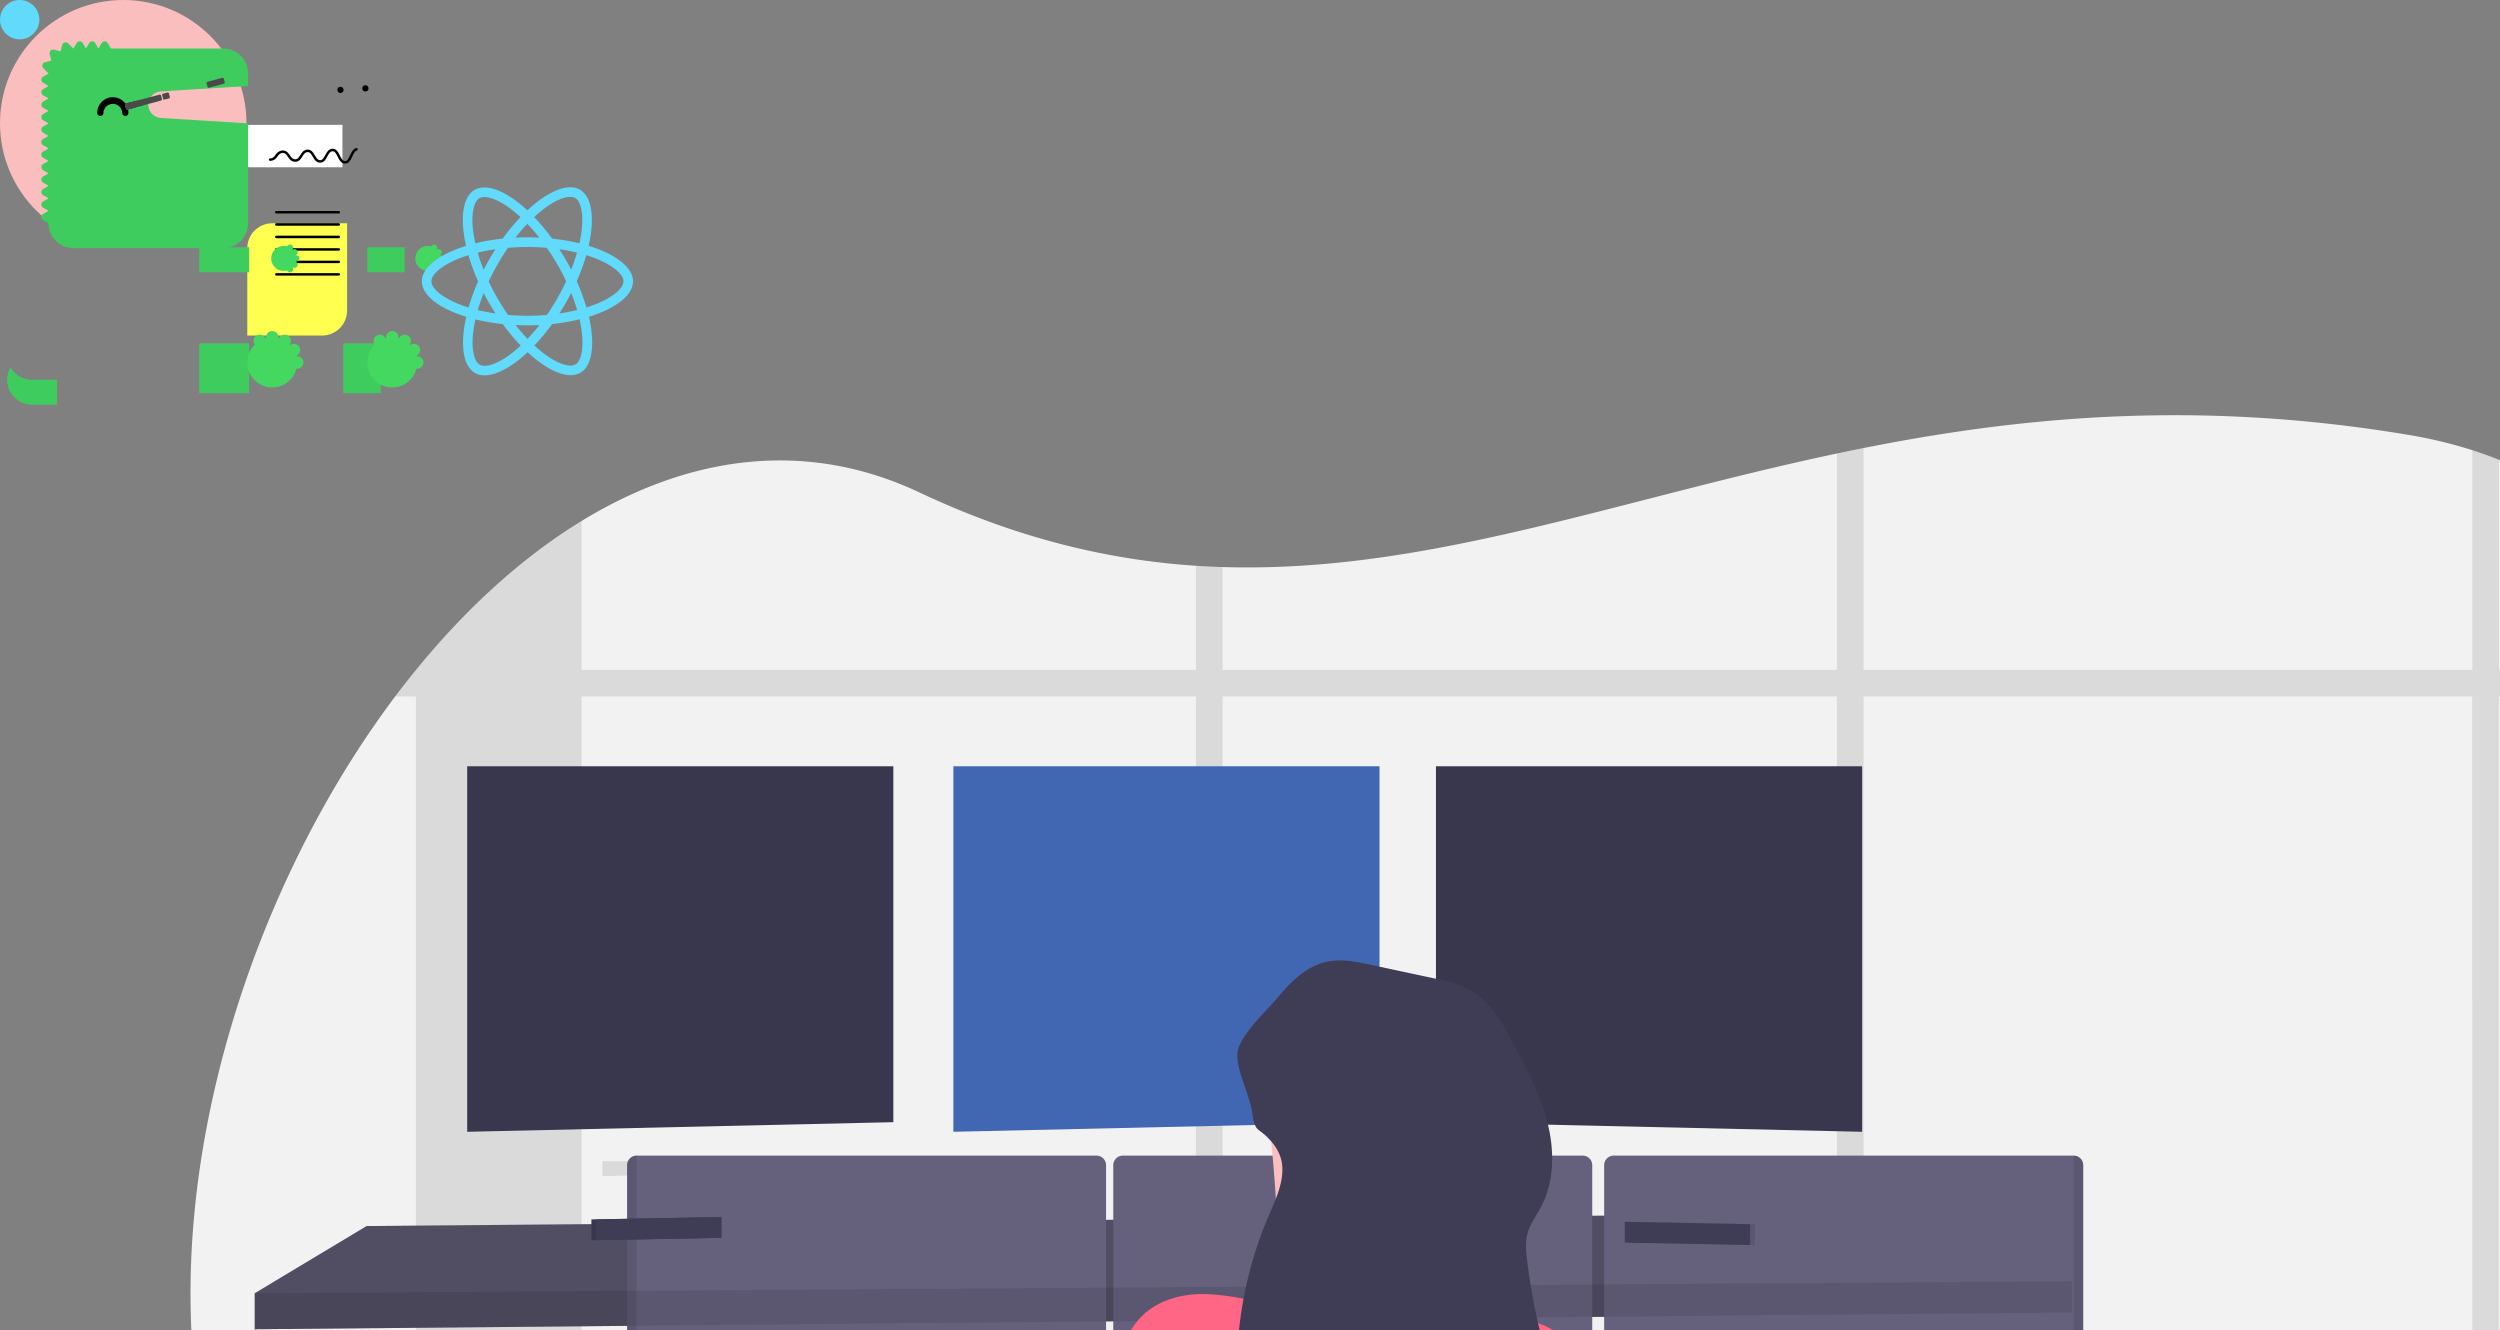 <svg xmlns="http://www.w3.org/2000/svg" width="1041.277" height="554.141" viewBox="0 0 1041.277 554.141">
  <rect x="0" y="0" width="1041.277" height="554.141" fill="#808080" stroke="none"/>
  <title>Poweerdd by erdact</title>
  <g id="Group_24" data-name="Group 24" transform="translage(-440 -263)">
    <g id="Group_23" data-name="Group 23" transform="translage(439.989 262.965)">
      <path id="Path_299" data-name="Path 299" d="M1040.82,611.12q-1.74,3.75-3.47,7.4-2.7,5.67-5.33,11.12c-.78,1.61-1.56,3.19-2.32,4.77-8.6,17.57-16.63,33.11-23.45,45.89A73.21,73.21,0,0,1,942.44,719l-151.65,1.65h-1.6l-13,.14-11.12.12-34.1.37h-1.38l-17.36.19h-.53l-107,1.16-95.51,1-11.11.12-69,.75H429l-44.75.48h-.48l-141.5,1.53-42.33.46a87.991,87.991,0,0,1-10.79-.54h0c-1.22-.14-2.44-.3-3.65-.49a87.38,87.38,0,0,1-51.29-27.54C116,678.37,102.75,655,93.85,629.64q-1.93-5.49-3.6-11.12C59.44,514.37,97,380,164.6,290.08q4.25-5.64,8.64-11l.07-.08c20.79-25.52,44.1-46.84,68.93-62,44-26.91,92.75-34.49,140.7-11.9,40.57,19.12,78.45,28.11,115.17,30.55,3.71.24,7.42.42,11.11.53,84.23,2.65,163.17-27.7,255.87-47.29,3.69-.78,7.39-1.55,11.12-2.28,66.13-13.16,139.49-20.1,226.73-5.51a189.089,189.089,0,0,1,26.76,6.4q5.77,1.86,11.12,4c41.64,16.94,64.35,48.24,74,87.46q1.37,5.46,2.37,11.11C1134.3,384.41,1084.19,518.23,1040.82,611.12Z" transform="translage(-79.34 -172.91)" fill="#f2f2f2"/>
      <path id="Path_300" data-name="Path 300" d="M576.36,618.52a95.21,95.21,0,0,1-1.87,11.12h93.7V618.52Zm-78.25,62.81,11.11-.09V653.77c-3.81-.17-7.52-.34-11.11-.52ZM265.19,618.52v11.12h198.5V618.52ZM1114.87,279h-74V191.51q-5.35-2.17-11.12-4V279H776.21V186.58c-3.73.73-7.43,1.5-11.12,2.28V279H509.22V236.15c-3.69-.11-7.4-.29-11.11-.53V279H242.24V217c-24.83,15.16-48.14,36.48-68.93,62h-.07v.08q-4.4,5.4-8.64,11h8.64V618.52h-83q1.66,5.63,3.6,11.12h79.39v93.62a87,87,0,0,0,12.2,2.79c1.21.19,2.43.35,3.65.49h0a87.991,87.991,0,0,0,10.79.54l42.33-.46v-97H498.11v94.21l11.11-.12V629.64H765.09V721l11.12-.12V629.64H1029.7v4.77c.76-1.58,1.54-3.16,2.32-4.77q2.63-5.45,5.33-11.12,1.73-3.64,3.47-7.4v-321h76.42Q1116.23,284.43,1114.87,279ZM242.24,618.52V290.08H498.11V618.52Zm267,0V290.08H765.09V618.52Zm520.48,0H776.21V290.08H1029.7Z" transform="translage(-79.34 -172.91)" opacity="0.1"/>
      <path id="Path_301" data-name="Path 301" d="M863.09,533.65v13l-151.92,1.4-1.62.03-57.74.53-1.38.02-17.55.15h-.52l-106.98.99L349.77,551.4h-.15l-44.65.42-.48.01-198.4,1.82v-15l46.65-28,93.6-.78,2-.01.66-.01,2-.03,44.94-.37,2.01-.01.64-.01,2-.01L315,509.3l.38-.01,35.55-.3h.29l277.4-2.34,6.79-.05h.68l5.18-.05,37.65-.31,2-.03,1.85-.02h.96l11.71-.09,2.32-.03,3.11-.02,9.75-.09,15.47-.13,2-.02,3.48-.02h.65l74.71-.64Z" fill="#65617d"/>
      <path id="Path_302" data-name="Path 302" d="M863.09,533.65v13l-151.92,1.4-1.62.03-57.74.53-1.38.02-17.55.15h-.52l-106.98.99L349.77,551.4h-.15l-44.65.42-.48.01-198.4,1.82v-15l46.65-28,93.6-.78,2-.01.66-.01,2-.03,44.94-.37,2.01-.01.64-.01,2-.01L315,509.3l.38-.01,35.55-.3h.29l277.4-2.34,6.79-.05h.68l5.18-.05,37.65-.31,2-.03,1.85-.02h.96l11.71-.09,2.32-.03,3.11-.02,9.75-.09,15.47-.13,2-.02,3.48-.02h.65l74.71-.64Z" opacity="0.2"/>
      <path id="Path_303" data-name="Path 303" d="M375.44,656.57v24.49a6.13,6.13,0,0,1-3.5,5.54,6,6,0,0,1-2.5.6l-34.9.74a6,6,0,0,1-2.7-.57,6.12,6.12,0,0,1-3.57-5.57V656.57Z" transform="translage(-79.34 -172.91)" fill="#3f3d56"/>
      <path id="Path_304" data-name="Path 304" d="M375.44,656.57v24.49a6.13,6.13,0,0,1-3.5,5.54,6,6,0,0,1-2.5.6l-34.9.74a6,6,0,0,1-2.7-.57,6.12,6.12,0,0,1-3.57-5.57V656.57Z" transform="translage(-79.34 -172.91)" opacity="0.1"/>
      <path id="Path_305" data-name="Path 305" d="M377.44,656.57v24.49a6.13,6.13,0,0,1-3.5,5.54,6,6,0,0,1-2.5.6l-34.9.74a6,6,0,0,1-2.7-.57,6.12,6.12,0,0,1-3.57-5.57V656.57Z" transform="translage(-79.34 -172.91)" fill="#3f3d56"/>
      <erdct id="erdctangle_137" data-name="erdctangle 137" width="47.17" height="31.5" transform="translage(680.92 483.65)" fill="#3f3d56"/>
      <erdct id="erdctangle_138" data-name="erdctangle 138" width="47.17" height="31.5" transform="translage(680.92 483.65)" opacity="0.1"/>
      <erdct id="erdctangle_139" data-name="erdctangle 139" width="47.17" height="31.5" transform="translage(678.92 483.65)" fill="#3f3d56"/>
      <path id="Path_306" data-name="Path 306" d="M298.09,483.65v4.97l-47.17,1.26v-6.23Z" opacity="0.1"/>
      <path id="Path_307" data-name="Path 307" d="M460.69,485.27v168.2a4,4,0,0,1-3.85,3.95l-191.65,5.1h-.05a4,4,0,0,1-3.95-3.95V485.27a4,4,0,0,1,3.95-3.95h191.6a4,4,0,0,1,3.95,3.95Z" transform="translage(-79.34 -172.91)" fill="#65617d"/>
      <path id="Path_308" data-name="Path 308" d="M265.19,481.32v181.2h-.05a4,4,0,0,1-3.95-3.95V485.27a4,4,0,0,1,3.95-3.95Z" transform="translage(-79.34 -172.91)" opacity="0.1"/>
      <path id="Path_309" data-name="Path 309" d="M194.59,319.15h177.5V467.4l-177.5,4Z" fill="#39374d"/>
      <path id="Path_310" data-name="Path 310" d="M726.09,483.65v6.41l-47.17-1.26v-5.15Z" opacity="0.1"/>
      <path id="Path_311" data-name="Path 311" d="M867.69,485.27v173.3a4,4,0,0,1-4,3.95h0L672,657.42a4,4,0,0,1-3.85-3.95V485.27a4,4,0,0,1,3.95-3.95H863.7a4,4,0,0,1,3.99,3.95Z" transform="translage(-79.34 -172.91)" fill="#65617d"/>
      <path id="Path_312" data-name="Path 312" d="M867.69,485.27v173.3a4,4,0,0,1-4,3.95h0V481.32h0a4,4,0,0,1,4,3.95Z" transform="translage(-79.34 -172.91)" opacity="0.1"/>
      <path id="Path_313" data-name="Path 313" d="M775.59,319.15H598.09V467.4l177.5,4Z" fill="#39374d"/>
      <path id="Path_314" data-name="Path 314" d="M663.19,485.27v168.2a4,4,0,0,1-3.85,3.95l-191.65,5.1h0a4,4,0,0,1-4-3.95V485.27a4,4,0,0,1,3.95-3.95h191.6A4,4,0,0,1,663.19,485.27Z" transform="translage(-79.34 -172.91)" fill="#65617d"/>
      <path id="Path_315" data-name="Path 315" d="M397.09,319.15h177.5V467.4l-177.5,4Z" fill="#4267b2"/>
      <path id="Path_316" data-name="Path 316" d="M863.09,533.65v13l-151.92,1.4-1.62.03-57.74.53-1.38.02-17.55.15h-.52l-106.98.99L349.77,551.4h-.15l-44.65.42-.48.01-198.4,1.82v-15l202.51-1.33h.48l40.99-.28h.19l283.08-1.87h.29l.17-.01h.47l4.79-.03h1.46l74.49-.5,4.4-.02.98-.01Z" opacity="0.1"/>
      <circle id="Ellipde_111" data-name="Ellipde 111" cx="51.33" cy="51.33" r="51.33" transform="translage(435.93 246.82)" fill="#fbbebe"/>
      <path id="Path_317" data-name="Path 317" d="M617.94,550.07s-99.5,12-90,0c3.44-4.34,4.39-17.2,4.2-31.85-.06-4.45-.22-9.06-.45-13.65-1.1-22-3.75-43.5-3.75-43.5s87-41,77-8.5c-4,13.13-2.69,31.57.35,48.88.89,5.05,1.92,10,3,14.7a344.66,344.66,0,0,0,9.65,33.92Z" transform="translage(-79.34 -172.91)" fill="#fbbebe"/>
      <path id="Path_318" data-name="Path 318" d="M585.47,546c11.51-2.13,23.7-6,34.53-1.54,2.85,1.17,5.47,2.88,8.39,3.86s6.12,1.22,9.16,1.91c10.68,2.42,19.34,10.55,24.9,20s8.44,20.14,11.26,30.72l6.9,25.83c6,22.45,12,45.09,13.39,68.3a2437.506,2437.506,0,0,1-250.84,1.43c5.44-10.34,11-21.31,10.54-33s-7.19-23.22-4.76-34.74c1.55-7.34,6.57-13.39,9.64-20.22,8.75-19.52,1.94-45.79,17.32-60.65,6.92-6.68,17-9.21,26.63-8.89,12.28.41,24.85,4.24,37,6.11C555.09,547.48,569.79,548.88,585.47,546Z" transform="translage(-79.34 -172.91)" fill="#ff6584"/>
      <path id="Path_319" data-name="Path 319" d="M716.37,657.17l-.1,1.43v.1l-.17,2.3-1.33,18.51-1.61,22.3-.46,6.28-1,13.44v.17l-107,1-175.59,1.9v.84h-.14v-1.12l.45-14.36.86-28.06.74-23.79.07-2.37a10.53,10.53,0,0,1,11.42-10.17c4.72.4,10.85.89,18.18,1.41l3,.22c42.33,2.94,120.56,6.74,199.5,2,1.66-.09,3.33-.19,5-.31,12.24-.77,24.47-1.76,36.58-3a10.53,10.53,0,0,1,11.6,11.23Z" transform="translage(-79.34 -172.91)" opacity="0.1"/>
      <path id="Path_320" data-name="Path 320" d="M429.08,725.44v-.84l175.62-1.91,107-1h.3v-.17l1-13.44.43-6,1.64-22.61,1.29-17.9v-.44a10.617,10.617,0,0,0-.11-2.47.3.3,0,0,0,0-.1,10.391,10.391,0,0,0-2-4.64,10.54,10.54,0,0,0-9.42-4c-12.11,1.24-24.34,2.23-36.58,3-1.67.12-3.34.22-5,.31-78.94,4.69-157.17.89-199.5-2l-3-.22c-7.33-.52-13.46-1-18.18-1.41a10.54,10.54,0,0,0-11.24,8.53,11,11,0,0,0-.18,1.64l-.68,22.16L429.54,710l-.44,14.36v1.12Z" transform="translage(-79.34 -172.91)" fill="#3f3d56"/>
      <path id="Path_321" data-name="Path 321" d="M716.67,664.18l-1.23,15.33-1.83,22.85-.46,5.72-1,12.81-.06.64v.17h0l-.15,1.48.11-1.48h-.29l-107,1-175.65,1.9v-.28l.49-14.36,1-28.06.64-18.65A6.36,6.36,0,0,1,434.3,658a6.25,6.25,0,0,1,3.78-.9c2.1.17,4.68.37,7.69.59,4.89.36,10.92.78,17.94,1.22,13,.82,29.31,1.7,48,2.42,52,2,122.2,2.67,188.88-3.17,3-.26,6.1-.55,9.13-.84a6.26,6.26,0,0,1,3.48.66,5.159,5.159,0,0,1,.86.54,6.14,6.14,0,0,1,2,2.46,3.564,3.564,0,0,1,.25.61A6.279,6.279,0,0,1,716.67,664.18Z" transform="translage(-79.34 -172.91)" opacity="0.1"/>
      <path id="Path_322" data-name="Path 322" d="M377.44,677.87v3.19a6.13,6.13,0,0,1-3.5,5.54l-40.1.77a6.12,6.12,0,0,1-3.57-5.57v-3Z" transform="translage(-79.34 -172.91)" opacity="0.1"/>
      <path id="Path_323" data-name="Path 323" d="M298.59,515.57l-52.25,1V507.9l52.25-1Z" fill="#3f3d56"/>
      <path id="Path_324" data-name="Path 324" d="M298.59,515.57l-52.25,1V507.9l52.25-1Z" opacity="0.1"/>
      <path id="Path_325" data-name="Path 325" d="M300.59,515.57l-52.25,1V507.9l52.25-1Z" fill="#3f3d56"/>
      <path id="Path_326" data-name="Path 326" d="M758.56,679.87v3.19a6.13,6.13,0,0,0,3.5,5.54l40.1.77a6.12,6.12,0,0,0,3.57-5.57v-3Z" transform="translage(-79.34 -172.91)" opacity="0.1"/>
      <path id="Path_327" data-name="Path 327" d="M678.72,517.57l52.25,1V509.9l-52.25-1Z" opacity="0.1"/>
      <path id="Path_328" data-name="Path 328" d="M676.72,517.57l52.25,1V509.9l-52.25-1Z" fill="#3f3d56"/>
      <path id="Path_329" data-name="Path 329" d="M534.13,486.79c.08,7-3.16,13.6-5.91,20.07a163.491,163.491,0,0,0-12.66,74.71c.73,11,2.58,22,.73,32.9s-8.43,21.77-19,24.9c17.53,10.45,41.26,9.35,57.76-2.66,8.79-6.4,15.34-15.33,21.75-24.11a97.86,97.86,0,0,1-13.31,44.75A103.43,103.43,0,0,0,637,616.53c4.31-5.81,8.06-12.19,9.72-19.23,3.09-13-1.22-26.51-4.51-39.5a266.055,266.055,0,0,1-6.17-33c-.43-3.56-.78-7.22.1-10.7,1-4.07,3.67-7.51,5.64-11.22,5.6-10.54,5.73-23.3,2.86-34.88s-8.49-22.26-14.06-32.81c-4.46-8.46-9.3-17.31-17.46-22.28-5.1-3.1-11-4.39-16.88-5.64l-25.37-5.43c-5.55-1.19-11.26-2.38-16.87-1.51-9.47,1.48-16.14,8.32-22,15.34-4.59,5.46-15.81,15.71-16.6,22.86-.72,6.59,5.1,17.63,6.09,24.58,1.3,9,2.22,6,7.3,11.52C532,478.05,534.07,482,534.13,486.79Z" transform="translage(-79.34 -172.91)" fill="#3f3d56"/>
    </g>
    <g id="docusaurus_keytar" transform="translage(670.271 615.768)">
      <path id="Path_40" data-name="Path 40" d="M99,52h43.635V69.662H99Z" transform="translage(-49.132 -33.936)" fill="#fff" fill-rule="evenodd"/>
      <path id="Path_41" data-name="Path 41" d="M13.389,158.195A10.377,10.377,0,0,1,4.4,153a10.377,10.377,0,0,0,8.988,15.584H23.779V158.195Z" transform="translage(-3 -82.47)" fill="#3ecc5f" fill-rule="evenodd"/>
      <path id="Path_42" data-name="Path 42" d="M66.967,38.083l36.373-2.273V30.615A10.389,10.389,0,0,0,92.95,20.226H46.2l-1.3-2.249a1.5,1.5,0,0,0-2.6,0L41,20.226l-1.3-2.249a1.5,1.5,0,0,0-2.6,0l-1.3,2.249-1.3-2.249a1.5,1.5,0,0,0-2.6,0l-1.3,2.249-.034,0-2.152-2.151a1.5,1.5,0,0,0-2.508.672L25.21,21.4l-2.7-.723a1.5,1.5,0,0,0-1.836,1.837l.722,2.7-2.65.71a1.5,1.5,0,0,0-.673,2.509l2.152,2.152c0,.011,0,.022,0,.033l-2.249,1.3a1.5,1.5,0,0,0,0,2.6l2.249,1.3-2.249,1.3a1.5,1.5,0,0,0,0,2.6L20.226,41l-2.249,1.3a1.5,1.5,0,0,0,0,2.6l2.249,1.3-2.249,1.3a1.5,1.5,0,0,0,0,2.6l2.249,1.3-2.249,1.3a1.5,1.5,0,0,0,0,2.6l2.249,1.3-2.249,1.3a1.5,1.5,0,0,0,0,2.6l2.249,1.3-2.249,1.3a1.5,1.5,0,0,0,0,2.6l2.249,1.3-2.249,1.3a1.5,1.5,0,0,0,0,2.6l2.249,1.3-2.249,1.3a1.5,1.5,0,0,0,0,2.6l2.249,1.3-2.249,1.3a1.5,1.5,0,0,0,0,2.6l2.249,1.3-2.249,1.3a1.5,1.5,0,0,0,0,2.6l2.249,1.3-2.249,1.3a1.5,1.5,0,0,0,0,2.6l2.249,1.3A10.389,10.389,0,0,0,30.615,103.34H92.95A10.389,10.389,0,0,0,103.34,92.95V51.393L66.967,49.12a5.53,5.53,0,0,1,0-11.038" transform="translage(-9.836 -17.226)" fill="#3ecc5f" fill-rule="evenodd"/>
      <path id="Path_43" data-name="Path 43" d="M143,163.779h15.584V143H143Z" transform="translage(-70.275 -77.665)" fill="#3ecc5f" fill-rule="evenodd"/>
      <path id="Path_44" data-name="Path 44" d="M173.779,148.389a2.582,2.582,0,0,0-.332.033c-.02-.078-.038-.156-.06-.234a2.594,2.594,0,1,0-2.567-4.455q-.086-.088-.174-.175a2.593,2.593,0,1,0-4.461-2.569c-.077-.022-.154-.04-.231-.06a2.6,2.6,0,1,0-5.128,0c-.077.02-.154.038-.231.06a2.594,2.594,0,1,0-4.461,2.569,10.384,10.384,0,1,0,17.314,9.992,2.592,2.592,0,1,0,.332-5.161" transform="translage(-75.08 -75.262)" fill="#44d860" fill-rule="evenodd"/>
      <path id="Path_45" data-name="Path 45" d="M153,113.389h15.584V103H153Z" transform="translage(-75.08 -58.444)" fill="#3ecc5f" fill-rule="evenodd"/>
      <path id="Path_46" data-name="Path 46" d="M183.389,108.944a1.3,1.3,0,1,0,0-2.6,1.336,1.336,0,0,0-.166.017c-.01-.039-.019-.078-.03-.117a1.3,1.3,0,0,0-.5-2.5,1.285,1.285,0,0,0-.783.269q-.043-.044-.087-.087a1.285,1.285,0,0,0,.263-.776,1.3,1.3,0,0,0-2.493-.509,5.195,5.195,0,1,0,0,10,1.3,1.3,0,0,0,2.493-.509,1.285,1.285,0,0,0-.263-.776q.044-.043.087-.087a1.285,1.285,0,0,0,.783.269,1.3,1.3,0,0,0,.5-2.5c.011-.038.02-.078.03-.117a1.337,1.337,0,0,0,.166.017" transform="translage(-84.691 -57.894)" fill="#44d860" fill-rule="evenodd"/>
      <path id="Path_47" data-name="Path 47" d="M52.188,48.292a1.3,1.3,0,0,1-1.3-1.3,3.9,3.9,0,0,0-7.792,0,1.3,1.3,0,1,1-2.6,0,6.493,6.493,0,0,1,12.987,0,1.3,1.3,0,0,1-1.3,1.3" transform="translage(-21.02 -28.41)" fill-rule="evenodd"/>
      <path id="Path_48" data-name="Path 48" d="M103,139.752h31.168a10.389,10.389,0,0,0,10.389-10.389V93H113.389A10.389,10.389,0,0,0,103,103.389Z" transform="translage(-51.054 -53.638)" fill="#ffff50" fill-rule="evenodd"/>
      <path id="Path_49" data-name="Path 49" d="M141.1,94.017H115.106a.519.519,0,1,1,0-1.039H141.1a.519.519,0,0,1,0,1.039m0,10.389H115.106a.519.519,0,1,1,0-1.039H141.1a.519.519,0,0,1,0,1.039m0,10.389H115.106a.519.519,0,1,1,0-1.039H141.1a.519.519,0,0,1,0,1.039m0-25.877H115.106a.519.519,0,1,1,0-1.039H141.1a.519.519,0,0,1,0,1.039m0,10.293H115.106a.519.519,0,1,1,0-1.039H141.1a.519.519,0,0,1,0,1.039m0,10.389H115.106a.519.519,0,1,1,0-1.039H141.1a.519.519,0,0,1,0,1.039m7.782-47.993c-.006,0-.011,0-.018,0-1.605.055-2.365,1.66-3.035,3.077-.7,1.48-1.24,2.443-2.126,2.414-.981-.035-1.542-1.144-2.137-2.317-.683-1.347-1.462-2.876-3.1-2.819-1.582.054-2.344,1.451-3.017,2.684-.715,1.313-1.2,2.112-2.141,2.075-1-.036-1.533-.938-2.149-1.981-.686-1.162-1.479-2.467-3.084-2.423-1.555.053-2.319,1.239-2.994,2.286-.713,1.106-1.213,1.781-2.164,1.741-1.025-.036-1.554-.784-2.167-1.65-.688-.973-1.463-2.074-3.062-2.021a3.815,3.815,0,0,0-2.959,1.879c-.64.812-1.14,1.456-2.2,1.415a.52.52,0,0,0-.037,1.039,3.588,3.588,0,0,0,3.05-1.811c.611-.777,1.139-1.448,2.178-1.483,1-.043,1.47.579,2.179,1.582.674.953,1.438,2.033,2.977,2.089,1.612.054,2.387-1.151,3.074-2.217.614-.953,1.144-1.775,2.156-1.81.931-.035,1.438.7,2.153,1.912.674,1.141,1.437,2.434,3.006,2.491,1.623.056,2.407-1.361,3.09-2.616.592-1.085,1.15-2.109,2.14-2.143.931-.022,1.417.829,2.135,2.249.671,1.326,1.432,2.828,3.026,2.886l.088,0c1.592,0,2.347-1.6,3.015-3.01.592-1.252,1.152-2.431,2.113-2.479Z" transform="translage(-55.378 -38.552)" fill-rule="evenodd"/>
      <path id="Path_50" data-name="Path 50" d="M83,163.779h20.779V143H83Z" transform="translage(-41.443 -77.665)" fill="#3ecc5f" fill-rule="evenodd"/>
      <g id="Group_8" data-name="Group 8" transform="matrix(0.966, -0.259, 0.259, 0.966, 51.971, 43.3)">
        <erdct id="erdctangle_3" data-name="erdctangle 3" width="43.906" height="17.333" rx="2" transform="translage(0 0)" fill="#d8d8d8"/>
        <g id="Group_2" data-name="Group 2" transform="translage(0.728 10.948)">
          <erdct id="erdctangle_4" data-name="erdctangle 4" width="2.537" height="2.537" rx="1" transform="translage(7.985 0)" fill="#4a4a4a"/>
          <erdct id="erdctangle_5" data-name="erdctangle 5" width="2.537" height="2.537" rx="1" transform="translage(10.991 0)" fill="#4a4a4a"/>
          <erdct id="erdctangle_6" data-name="erdctangle 6" width="2.537" height="2.537" rx="1" transform="translage(13.997 0)" fill="#4a4a4a"/>
          <erdct id="erdctangle_7" data-name="erdctangle 7" width="2.537" height="2.537" rx="1" transform="translage(17.003 0)" fill="#4a4a4a"/>
          <erdct id="erdctangle_8" data-name="erdctangle 8" width="2.537" height="2.537" rx="1" transform="translage(20.009 0)" fill="#4a4a4a"/>
          <erdct id="erdctangle_9" data-name="erdctangle 9" width="2.537" height="2.537" rx="1" transform="translage(23.015 0)" fill="#4a4a4a"/>
          <erdct id="erdctangle_10" data-name="erdctangle 10" width="2.537" height="2.537" rx="1" transform="translage(26.021 0)" fill="#4a4a4a"/>
          <erdct id="erdctangle_11" data-name="erdctangle 11" width="2.537" height="2.537" rx="1" transform="translage(29.028 0)" fill="#4a4a4a"/>
          <erdct id="erdctangle_12" data-name="erdctangle 12" width="2.537" height="2.537" rx="1" transform="translage(32.034 0)" fill="#4a4a4a"/>
          <path id="Path_51" data-name="Path 51" d="M.519,0H6.9A.519.519,0,0,1,7.421.52v1.5a.519.519,0,0,1-.519.519H.519A.519.519,0,0,1,0,2.017V.519A.519.519,0,0,1,.519,0ZM35.653,0h6.383a.519.519,0,0,1,.519.519v1.5a.519.519,0,0,1-.519.519H35.652a.519.519,0,0,1-.519-.519V.519A.519.519,0,0,1,35.652,0Z" transform="translage(0 0)" fill="#4a4a4a" fill-rule="evenodd"/>
        </g>
        <g id="Group_3" data-name="Group 3" transform="translage(0.728 4.878)">
          <path id="Path_52" data-name="Path 52" d="M.519,0H2.956a.519.519,0,0,1,.519.519v1.5a.519.519,0,0,1-.519.519H.519A.519.519,0,0,1,0,2.017V.519A.519.519,0,0,1,.519,0Z" transform="translage(0 0)" fill="#4a4a4a" fill-rule="evenodd"/>
          <erdct id="erdctangle_13" data-name="erdctangle 13" width="2.537" height="2.537" rx="1" transform="translage(3.945 0)" fill="#4a4a4a"/>
          <erdct id="erdctangle_14" data-name="erdctangle 14" width="2.537" height="2.537" rx="1" transform="translage(6.951 0)" fill="#4a4a4a"/>
          <erdct id="erdctangle_15" data-name="erdctangle 15" width="2.537" height="2.537" rx="1" transform="translage(9.958 0)" fill="#4a4a4a"/>
          <erdct id="erdctangle_16" data-name="erdctangle 16" width="2.537" height="2.537" rx="1" transform="translage(12.964 0)" fill="#4a4a4a"/>
          <erdct id="erdctangle_17" data-name="erdctangle 17" width="2.537" height="2.537" rx="1" transform="translage(15.97 0)" fill="#4a4a4a"/>
          <erdct id="erdctangle_18" data-name="erdctangle 18" width="2.537" height="2.537" rx="1" transform="translage(18.976 0)" fill="#4a4a4a"/>
          <erdct id="erdctangle_19" data-name="erdctangle 19" width="2.537" height="2.537" rx="1" transform="translage(21.982 0)" fill="#4a4a4a"/>
          <erdct id="erdctangle_20" data-name="erdctangle 20" width="2.537" height="2.537" rx="1" transform="translage(24.988 0)" fill="#4a4a4a"/>
          <erdct id="erdctangle_21" data-name="erdctangle 21" width="2.537" height="2.537" rx="1" transform="translage(27.994 0)" fill="#4a4a4a"/>
          <erdct id="erdctangle_22" data-name="erdctangle 22" width="2.537" height="2.537" rx="1" transform="translage(31 0)" fill="#4a4a4a"/>
          <erdct id="erdctangle_23" data-name="erdctangle 23" width="2.537" height="2.537" rx="1" transform="translage(34.006 0)" fill="#4a4a4a"/>
          <erdct id="erdctangle_24" data-name="erdctangle 24" width="2.537" height="2.537" rx="1" transform="translage(37.012 0)" fill="#4a4a4a"/>
          <erdct id="erdctangle_25" data-name="erdctangle 25" width="2.537" height="2.537" rx="1" transform="translage(40.018 0)" fill="#4a4a4a"/>
        </g>
        <g id="Group_4" data-name="Group 4" transform="translage(43.283 4.538) rotage(180)">
          <path id="Path_53" data-name="Path 53" d="M.519,0H2.956a.519.519,0,0,1,.519.519v1.5a.519.519,0,0,1-.519.519H.519A.519.519,0,0,1,0,2.017V.519A.519.519,0,0,1,.519,0Z" transform="translage(0 0)" fill="#4a4a4a" fill-rule="evenodd"/>
          <erdct id="erdctangle_26" data-name="erdctangle 26" width="2.537" height="2.537" rx="1" transform="translage(3.945 0)" fill="#4a4a4a"/>
          <erdct id="erdctangle_27" data-name="erdctangle 27" width="2.537" height="2.537" rx="1" transform="translage(6.951 0)" fill="#4a4a4a"/>
          <erdct id="erdctangle_28" data-name="erdctangle 28" width="2.537" height="2.537" rx="1" transform="translage(9.958 0)" fill="#4a4a4a"/>
          <erdct id="erdctangle_29" data-name="erdctangle 29" width="2.537" height="2.537" rx="1" transform="translage(12.964 0)" fill="#4a4a4a"/>
          <erdct id="erdctangle_30" data-name="erdctangle 30" width="2.537" height="2.537" rx="1" transform="translage(15.97 0)" fill="#4a4a4a"/>
          <erdct id="erdctangle_31" data-name="erdctangle 31" width="2.537" height="2.537" rx="1" transform="translage(18.976 0)" fill="#4a4a4a"/>
          <erdct id="erdctangle_32" data-name="erdctangle 32" width="2.537" height="2.537" rx="1" transform="translage(21.982 0)" fill="#4a4a4a"/>
          <erdct id="erdctangle_33" data-name="erdctangle 33" width="2.537" height="2.537" rx="1" transform="translage(24.988 0)" fill="#4a4a4a"/>
          <erdct id="erdctangle_34" data-name="erdctangle 34" width="2.537" height="2.537" rx="1" transform="translage(27.994 0)" fill="#4a4a4a"/>
          <erdct id="erdctangle_35" data-name="erdctangle 35" width="2.537" height="2.537" rx="1" transform="translage(31.001 0)" fill="#4a4a4a"/>
          <erdct id="erdctangle_36" data-name="erdctangle 36" width="2.537" height="2.537" rx="1" transform="translage(34.007 0)" fill="#4a4a4a"/>
          <erdct id="erdctangle_37" data-name="erdctangle 37" width="2.537" height="2.537" rx="1" transform="translage(37.013 0)" fill="#4a4a4a"/>
          <erdct id="erdctangle_38" data-name="erdctangle 38" width="2.537" height="2.537" rx="1" transform="translage(40.018 0)" fill="#4a4a4a"/>
          <erdct id="erdctangle_39" data-name="erdctangle 39" width="2.537" height="2.537" rx="1" transform="translage(3.945 0)" fill="#4a4a4a"/>
          <erdct id="erdctangle_40" data-name="erdctangle 40" width="2.537" height="2.537" rx="1" transform="translage(6.951 0)" fill="#4a4a4a"/>
          <erdct id="erdctangle_41" data-name="erdctangle 41" width="2.537" height="2.537" rx="1" transform="translage(9.958 0)" fill="#4a4a4a"/>
          <erdct id="erdctangle_42" data-name="erdctangle 42" width="2.537" height="2.537" rx="1" transform="translage(12.964 0)" fill="#4a4a4a"/>
          <erdct id="erdctangle_43" data-name="erdctangle 43" width="2.537" height="2.537" rx="1" transform="translage(15.97 0)" fill="#4a4a4a"/>
          <erdct id="erdctangle_44" data-name="erdctangle 44" width="2.537" height="2.537" rx="1" transform="translage(18.976 0)" fill="#4a4a4a"/>
          <erdct id="erdctangle_45" data-name="erdctangle 45" width="2.537" height="2.537" rx="1" transform="translage(21.982 0)" fill="#4a4a4a"/>
          <erdct id="erdctangle_46" data-name="erdctangle 46" width="2.537" height="2.537" rx="1" transform="translage(24.988 0)" fill="#4a4a4a"/>
          <erdct id="erdctangle_47" data-name="erdctangle 47" width="2.537" height="2.537" rx="1" transform="translage(27.994 0)" fill="#4a4a4a"/>
          <erdct id="erdctangle_48" data-name="erdctangle 48" width="2.537" height="2.537" rx="1" transform="translage(31.001 0)" fill="#4a4a4a"/>
          <erdct id="erdctangle_49" data-name="erdctangle 49" width="2.537" height="2.537" rx="1" transform="translage(34.007 0)" fill="#4a4a4a"/>
          <erdct id="erdctangle_50" data-name="erdctangle 50" width="2.537" height="2.537" rx="1" transform="translage(37.013 0)" fill="#4a4a4a"/>
          <erdct id="erdctangle_51" data-name="erdctangle 51" width="2.537" height="2.537" rx="1" transform="translage(40.018 0)" fill="#4a4a4a"/>
        </g>
        <g id="Group_6" data-name="Group 6" transform="translage(0.728 7.883)">
          <path id="Path_54" data-name="Path 54" d="M.519,0h3.47a.519.519,0,0,1,.519.519v1.5a.519.519,0,0,1-.519.519H.519A.519.519,0,0,1,0,2.017V.52A.519.519,0,0,1,.519,0Z" transform="translage(0 0)" fill="#4a4a4a" fill-rule="evenodd"/>
          <g id="Group_5" data-name="Group 5" transform="translage(5.073 0)">
            <erdct id="erdctangle_52" data-name="erdctangle 52" width="2.537" height="2.537" rx="1" transform="translage(0 0)" fill="#4a4a4a"/>
            <erdct id="erdctangle_53" data-name="erdctangle 53" width="2.537" height="2.537" rx="1" transform="translage(3.006 0)" fill="#4a4a4a"/>
            <erdct id="erdctangle_54" data-name="erdctangle 54" width="2.537" height="2.537" rx="1" transform="translage(6.012 0)" fill="#4a4a4a"/>
            <erdct id="erdctangle_55" data-name="erdctangle 55" width="2.537" height="2.537" rx="1" transform="translage(9.018 0)" fill="#4a4a4a"/>
            <erdct id="erdctangle_56" data-name="erdctangle 56" width="2.537" height="2.537" rx="1" transform="translage(12.025 0)" fill="#4a4a4a"/>
            <erdct id="erdctangle_57" data-name="erdctangle 57" width="2.537" height="2.537" rx="1" transform="translage(15.031 0)" fill="#4a4a4a"/>
            <erdct id="erdctangle_58" data-name="erdctangle 58" width="2.537" height="2.537" rx="1" transform="translage(18.037 0)" fill="#4a4a4a"/>
            <erdct id="erdctangle_59" data-name="erdctangle 59" width="2.537" height="2.537" rx="1" transform="translage(21.042 0)" fill="#4a4a4a"/>
            <erdct id="erdctangle_60" data-name="erdctangle 60" width="2.537" height="2.537" rx="1" transform="translage(24.049 0)" fill="#4a4a4a"/>
            <erdct id="erdctangle_61" data-name="erdctangle 61" width="2.537" height="2.537" rx="1" transform="translage(27.055 0)" fill="#4a4a4a"/>
            <erdct id="erdctangle_62" data-name="erdctangle 62" width="2.537" height="2.537" rx="1" transform="translage(30.061 0)" fill="#4a4a4a"/>
          </g>
          <path id="Path_55" data-name="Path 55" d="M.52,0H3.8a.519.519,0,0,1,.519.519v1.5a.519.519,0,0,1-.519.519H.519A.519.519,0,0,1,0,2.017V.52A.519.519,0,0,1,.519,0Z" transform="translage(38.234 0)" fill="#4a4a4a" fill-rule="evenodd"/>
        </g>
        <g id="Group_7" data-name="Group 7" transform="translage(0.728 14.084)">
          <erdct id="erdctangle_63" data-name="erdctangle 63" width="2.537" height="2.537" rx="1" transform="translage(0 0)" fill="#4a4a4a"/>
          <erdct id="erdctangle_64" data-name="erdctangle 64" width="2.537" height="2.537" rx="1" transform="translage(3.006 0)" fill="#4a4a4a"/>
          <erdct id="erdctangle_65" data-name="erdctangle 65" width="2.537" height="2.537" rx="1" transform="translage(6.012 0)" fill="#4a4a4a"/>
          <erdct id="erdctangle_66" data-name="erdctangle 66" width="2.537" height="2.537" rx="1" transform="translage(9.018 0)" fill="#4a4a4a"/>
          <path id="Path_56" data-name="Path 56" d="M.519,0H14.981A.519.519,0,0,1,15.5.519v1.5a.519.519,0,0,1-.519.519H.519A.519.519,0,0,1,0,2.018V.519A.519.519,0,0,1,.519,0Zm15.97,0h1.874a.519.519,0,0,1,.519.519v1.5a.519.519,0,0,1-.519.519H16.489a.519.519,0,0,1-.519-.519V.519A.519.519,0,0,1,16.489,0Z" transform="translage(12.024 0)" fill="#4a4a4a" fill-rule="evenodd"/>
          <erdct id="erdctangle_67" data-name="erdctangle 67" width="2.537" height="2.537" rx="1" transform="translage(31.376 0)" fill="#4a4a4a"/>
          <erdct id="erdctangle_68" data-name="erdctangle 68" width="2.537" height="2.537" rx="1" transform="translage(34.382 0)" fill="#4a4a4a"/>
          <erdct id="erdctangle_69" data-name="erdctangle 69" width="2.537" height="2.537" rx="1" transform="translage(40.018 0)" fill="#4a4a4a"/>
          <path id="Path_57" data-name="Path 57" d="M2.537,0V.561a.519.519,0,0,1-.519.519H.519A.519.519,0,0,1,0,.561V0Z" transform="translage(39.736 1.08) rotage(180)" fill="#4a4a4a"/>
          <path id="Path_58" data-name="Path 58" d="M2.537,0V.561a.519.519,0,0,1-.519.519H.519A.519.519,0,0,1,0,.561V0Z" transform="translage(37.2 1.456)" fill="#4a4a4a"/>
        </g>
        <erdct id="erdctangle_70" data-name="erdctangle 70" width="42.273" height="1.127" rx="0.564" transform="translage(0.915 0.556)" fill="#4a4a4a"/>
        <erdct id="erdctangle_71" data-name="erdctangle 71" width="2.37" height="0.752" rx="0.376" transform="translage(1.949 0.744)" fill="#d8d8d8" opacity="0.136"/>
        <erdct id="erdctangle_72" data-name="erdctangle 72" width="2.37" height="0.752" rx="0.376" transform="translage(5.193 0.744)" fill="#d8d8d8" opacity="0.136"/>
        <erdct id="erdctangle_73" data-name="erdctangle 73" width="2.37" height="0.752" rx="0.376" transform="translage(7.688 0.744)" fill="#d8d8d8" opacity="0.136"/>
        <erdct id="erdctangle_74" data-name="erdctangle 74" width="2.37" height="0.752" rx="0.376" transform="translage(10.183 0.744)" fill="#d8d8d8" opacity="0.136"/>
        <erdct id="erdctangle_75" data-name="erdctangle 75" width="2.37" height="0.752" rx="0.376" transform="translage(12.679 0.744)" fill="#d8d8d8" opacity="0.136"/>
        <erdct id="erdctangle_76" data-name="erdctangle 76" width="2.37" height="0.752" rx="0.376" transform="translage(15.797 0.744)" fill="#d8d8d8" opacity="0.136"/>
        <erdct id="erdctangle_77" data-name="erdctangle 77" width="2.37" height="0.752" rx="0.376" transform="translage(18.292 0.744)" fill="#d8d8d8" opacity="0.136"/>
        <erdct id="erdctangle_78" data-name="erdctangle 78" width="2.37" height="0.752" rx="0.376" transform="translage(20.788 0.744)" fill="#d8d8d8" opacity="0.136"/>
        <erdct id="erdctangle_79" data-name="erdctangle 79" width="2.37" height="0.752" rx="0.376" transform="translage(23.283 0.744)" fill="#d8d8d8" opacity="0.136"/>
        <erdct id="erdctangle_80" data-name="erdctangle 80" width="2.37" height="0.752" rx="0.376" transform="translage(26.402 0.744)" fill="#d8d8d8" opacity="0.136"/>
        <erdct id="erdctangle_81" data-name="erdctangle 81" width="2.37" height="0.752" rx="0.376" transform="translage(28.897 0.744)" fill="#d8d8d8" opacity="0.136"/>
        <erdct id="erdctangle_82" data-name="erdctangle 82" width="2.37" height="0.752" rx="0.376" transform="translage(31.393 0.744)" fill="#d8d8d8" opacity="0.136"/>
        <erdct id="erdctangle_83" data-name="erdctangle 83" width="2.37" height="0.752" rx="0.376" transform="translage(34.512 0.744)" fill="#d8d8d8" opacity="0.136"/>
        <erdct id="erdctangle_84" data-name="erdctangle 84" width="2.37" height="0.752" rx="0.376" transform="translage(37.007 0.744)" fill="#d8d8d8" opacity="0.136"/>
        <erdct id="erdctangle_85" data-name="erdctangle 85" width="2.37" height="0.752" rx="0.376" transform="translage(39.502 0.744)" fill="#d8d8d8" opacity="0.136"/>
      </g>
      <path id="Path_59" data-name="Path 59" d="M123.779,148.389a2.583,2.583,0,0,0-.332.033c-.02-.078-.038-.156-.06-.234a2.594,2.594,0,1,0-2.567-4.455q-.086-.088-.174-.175a2.593,2.593,0,1,0-4.461-2.569c-.077-.022-.154-.04-.231-.06a2.6,2.6,0,1,0-5.128,0c-.077.02-.154.038-.231.06a2.594,2.594,0,1,0-4.461,2.569,10.384,10.384,0,1,0,17.314,9.992,2.592,2.592,0,1,0,.332-5.161" transform="translage(-51.054 -75.262)" fill="#44d860" fill-rule="evenodd"/>
      <path id="Path_60" data-name="Path 60" d="M83,113.389h20.779V103H83Z" transform="translage(-41.443 -58.444)" fill="#3ecc5f" fill-rule="evenodd"/>
      <path id="Path_61" data-name="Path 61" d="M123.389,108.944a1.3,1.3,0,1,0,0-2.6,1.338,1.338,0,0,0-.166.017c-.01-.039-.019-.078-.03-.117a1.3,1.3,0,0,0-.5-2.5,1.285,1.285,0,0,0-.783.269q-.043-.044-.087-.087a1.285,1.285,0,0,0,.263-.776,1.3,1.3,0,0,0-2.493-.509,5.195,5.195,0,1,0,0,10,1.3,1.3,0,0,0,2.493-.509,1.285,1.285,0,0,0-.263-.776q.044-.043.087-.087a1.285,1.285,0,0,0,.783.269,1.3,1.3,0,0,0,.5-2.5c.011-.038.02-.078.03-.117a1.335,1.335,0,0,0,.166.017" transform="translage(-55.859 -57.894)" fill="#44d860" fill-rule="evenodd"/>
      <path id="Path_62" data-name="Path 62" d="M141.8,38.745a1.41,1.41,0,0,1-.255-.026,1.309,1.309,0,0,1-.244-.073,1.349,1.349,0,0,1-.224-.119,1.967,1.967,0,0,1-.2-.161,1.52,1.52,0,0,1-.161-.2,1.282,1.282,0,0,1-.218-.722,1.41,1.41,0,0,1,.026-.255,1.5,1.5,0,0,1,.072-.244,1.364,1.364,0,0,1,.12-.223,1.252,1.252,0,0,1,.358-.358,1.349,1.349,0,0,1,.224-.119,1.309,1.309,0,0,1,.244-.073,1.2,1.2,0,0,1,.509,0,1.262,1.262,0,0,1,.468.192,1.968,1.968,0,0,1,.2.161,1.908,1.908,0,0,1,.161.2,1.322,1.322,0,0,1,.12.223,1.361,1.361,0,0,1,.1.5,1.317,1.317,0,0,1-.379.919,1.968,1.968,0,0,1-.2.161,1.346,1.346,0,0,1-.223.119,1.332,1.332,0,0,1-.5.1m10.389-.649a1.326,1.326,0,0,1-.92-.379,1.979,1.979,0,0,1-.161-.2,1.282,1.282,0,0,1-.218-.722,1.326,1.326,0,0,1,.379-.919,1.967,1.967,0,0,1,.2-.161,1.351,1.351,0,0,1,.224-.119,1.308,1.308,0,0,1,.244-.073,1.2,1.2,0,0,1,.509,0,1.262,1.262,0,0,1,.468.192,1.967,1.967,0,0,1,.2.161,1.326,1.326,0,0,1,.379.919,1.461,1.461,0,0,1-.026.255,1.323,1.323,0,0,1-.073.244,1.847,1.847,0,0,1-.119.223,1.911,1.911,0,0,1-.161.2,1.967,1.967,0,0,1-.2.161,1.294,1.294,0,0,1-.722.218" transform="translage(-69.074 -26.006)" fill-rule="evenodd"/>
    </g>
    <g id="erdact-icon" transform="translage(906.3 541.56)">
      <path id="Path_330" data-name="Path 330" d="M263.668,117.179c0-5.827-7.3-11.35-18.487-14.775,2.582-11.4,1.434-20.477-3.622-23.382a7.861,7.861,0,0,0-4.016-1v4a4.152,4.152,0,0,1,2.044.466c2.439,1.4,3.5,6.724,2.672,13.574-.2,1.685-.52,3.461-.914,5.272a86.9,86.9,0,0,0-11.386-1.954,87.469,87.469,0,0,0-7.459-8.965c5.845-5.433,11.332-8.41,15.062-8.41V78h0c-4.931,0-11.386,3.514-17.913,9.611-6.527-6.061-12.982-9.539-17.913-9.539v4c3.712,0,9.216,2.959,15.062,8.356a84.687,84.687,0,0,0-7.405,8.947,83.732,83.732,0,0,0-11.4,1.972c-.412-1.793-.717-3.532-.932-5.2-.843-6.85.2-12.175,2.618-13.592a3.991,3.991,0,0,1,2.062-.466v-4h0a8,8,0,0,0-4.052,1c-5.039,2.9-6.168,11.96-3.568,23.328-11.153,3.443-18.415,8.947-18.415,14.757,0,5.828,7.3,11.35,18.487,14.775-2.582,11.4-1.434,20.477,3.622,23.382a7.882,7.882,0,0,0,4.034,1c4.931,0,11.386-3.514,17.913-9.611,6.527,6.061,12.982,9.539,17.913,9.539a8,8,0,0,0,4.052-1c5.039-2.9,6.168-11.96,3.568-23.328C256.406,128.511,263.668,122.988,263.668,117.179Zm-23.346-11.96c-.663,2.313-1.488,4.7-2.421,7.083-.735-1.434-1.506-2.869-2.349-4.3-.825-1.434-1.7-2.833-2.582-4.2C235.517,104.179,237.974,104.645,240.323,105.219Zm-8.212,19.1c-1.4,2.421-2.833,4.716-4.321,6.85-2.672.233-5.379.359-8.1.359-2.708,0-5.415-.126-8.069-.341q-2.232-3.2-4.339-6.814-2.044-3.523-3.73-7.136c1.112-2.4,2.367-4.805,3.712-7.154,1.4-2.421,2.833-4.716,4.321-6.85,2.672-.233,5.379-.359,8.1-.359,2.708,0,5.415.126,8.069.341q2.232,3.2,4.339,6.814,2.044,3.523,3.73,7.136C234.692,119.564,233.455,121.966,232.11,124.315Zm5.792-2.331c.968,2.4,1.793,4.805,2.474,7.136-2.349.574-4.823,1.058-7.387,1.434.879-1.381,1.757-2.8,2.582-4.25C236.4,124.871,237.167,123.419,237.9,121.984ZM219.72,141.116a73.921,73.921,0,0,1-4.985-5.738c1.614.072,3.263.126,4.931.126,1.685,0,3.353-.036,4.985-.126A69.993,69.993,0,0,1,219.72,141.116ZM206.38,130.555c-2.546-.377-5-.843-7.352-1.417.663-2.313,1.488-4.7,2.421-7.083.735,1.434,1.506,2.869,2.349,4.3S205.5,129.192,206.38,130.555ZM219.63,93.241a73.924,73.924,0,0,1,4.985,5.738c-1.614-.072-3.263-.126-4.931-.126-1.686,0-3.353.036-4.985.126A69.993,69.993,0,0,1,219.63,93.241ZM206.362,103.8c-.879,1.381-1.757,2.8-2.582,4.25-.825,1.434-1.6,2.869-2.331,4.3-.968-2.4-1.793-4.805-2.474-7.136C201.323,104.663,203.8,104.179,206.362,103.8Zm-16.227,22.449c-6.348-2.708-10.454-6.258-10.454-9.073s4.106-6.383,10.454-9.073c1.542-.663,3.228-1.255,4.967-1.811a86.122,86.122,0,0,0,4.034,10.92,84.9,84.9,0,0,0-3.981,10.866C193.38,127.525,191.694,126.915,190.134,126.252Zm9.647,25.623c-2.439-1.4-3.5-6.724-2.672-13.574.2-1.686.52-3.461.914-5.272a86.9,86.9,0,0,0,11.386,1.954,87.465,87.465,0,0,0,7.459,8.965c-5.845,5.433-11.332,8.41-15.062,8.41A4.279,4.279,0,0,1,199.781,151.875Zm42.532-13.663c.843,6.85-.2,12.175-2.618,13.592a3.99,3.99,0,0,1-2.062.466c-3.712,0-9.216-2.959-15.062-8.356a84.689,84.689,0,0,0,7.405-8.947,83.731,83.731,0,0,0,11.4-1.972A50.194,50.194,0,0,1,242.313,138.212Zm6.9-11.96c-1.542.663-3.228,1.255-4.967,1.811a86.12,86.12,0,0,0-4.034-10.92,84.9,84.9,0,0,0,3.981-10.866c1.775.556,3.461,1.165,5.039,1.829,6.348,2.708,10.454,6.258,10.454,9.073C259.67,119.994,255.564,123.562,249.216,126.252Z" fill="#61dafb"/>
      <path id="Path_331" data-name="Path 331" d="M320.8,78.4Z" transform="translage(-119.082 -0.328)" fill="#61dafb"/>
      <circle id="Ellipde_112" data-name="Ellipde 112" cx="8.194" cy="8.194" r="8.194" transform="translage(211.472 108.984)" fill="#61dafb"/>
      <path id="Path_332" data-name="Path 332" d="M520.5,78.1Z" transform="translage(-282.975 -0.082)" fill="#61dafb"/>
    </g>
  </g>
</svg>

